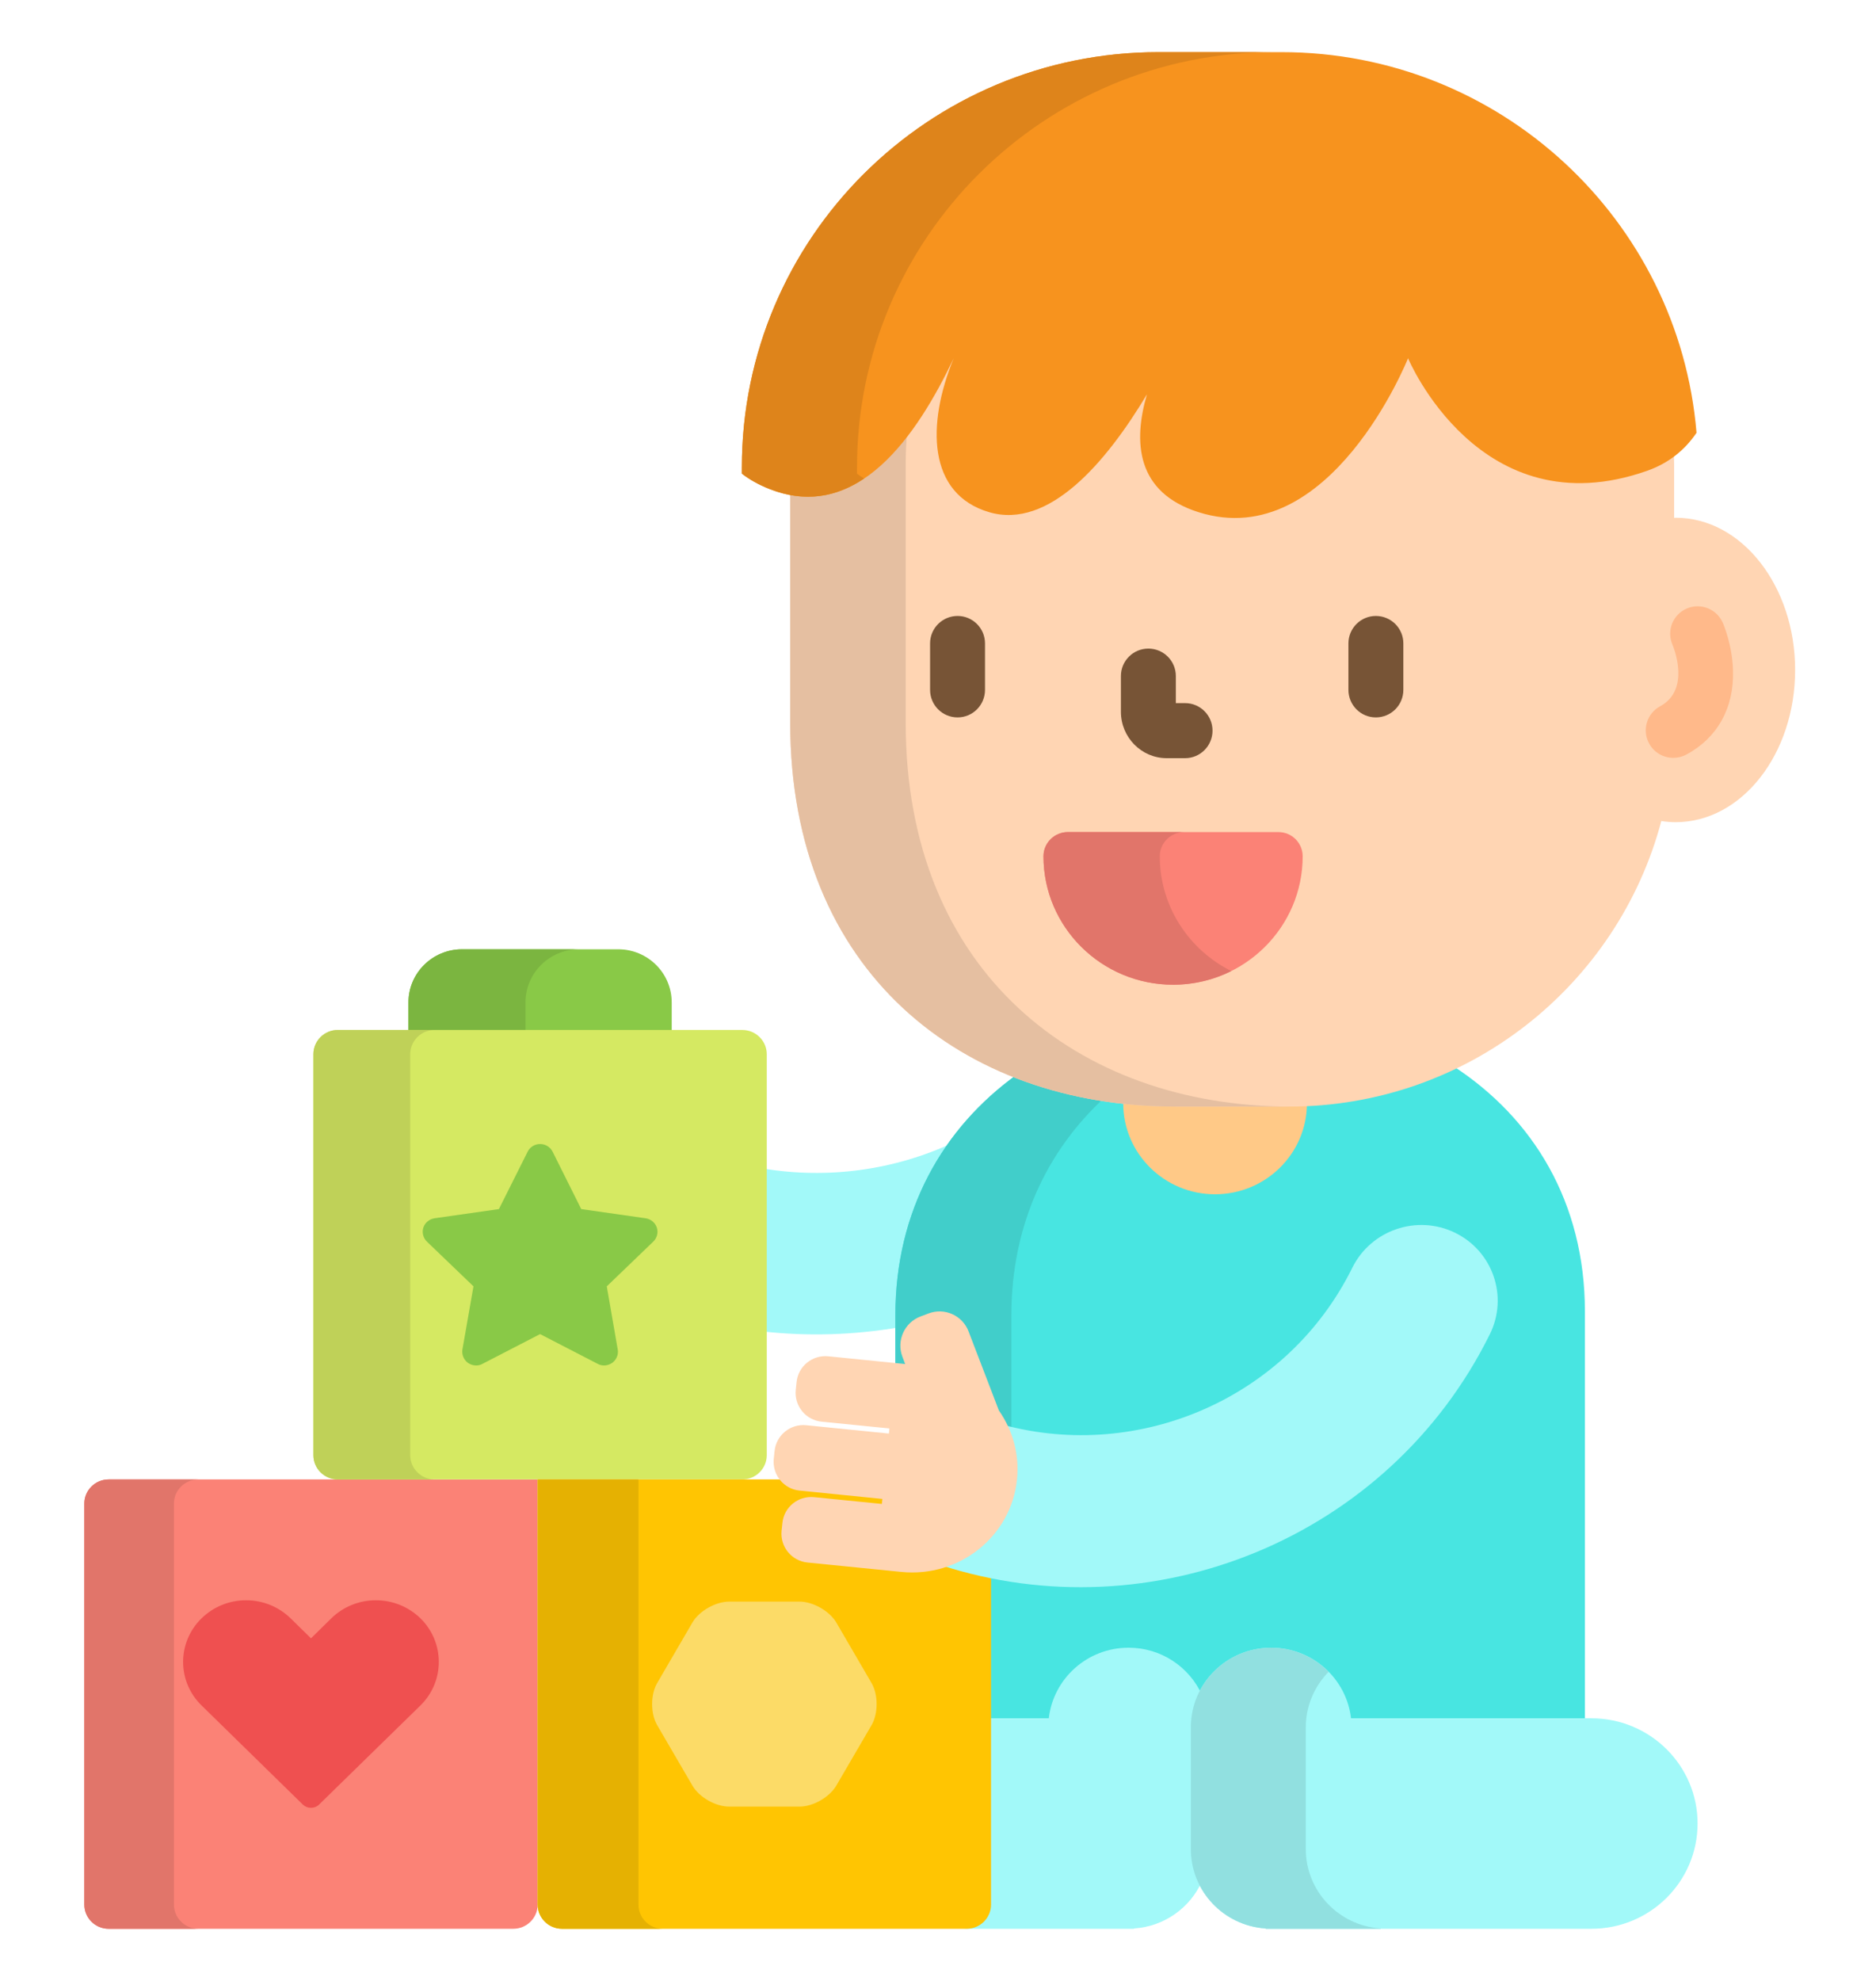 <svg width="18" height="19" viewBox="0 0 18 19" fill="none" xmlns="http://www.w3.org/2000/svg">
<g clip-path="url(#clip0_336_336)">
<path d="M1.042 14.19C0.914 14.19 0.809 14.294 0.809 14.421V18.268C0.809 18.396 0.914 18.5 1.042 18.5H4.925C5.054 18.5 5.159 18.396 5.159 18.268V14.19H1.042Z" fill="#FB8276"/>
<path d="M8.627 12.615C8.627 11.992 8.808 11.426 9.148 10.959C8.575 11.227 7.936 11.31 7.322 11.208V12.771C7.756 12.819 8.196 12.805 8.627 12.731V12.615Z" fill="#A2F9F9"/>
<path d="M13.941 10.224C13.46 10.452 12.925 10.579 12.367 10.579H11.278C10.734 10.579 10.22 10.484 9.76 10.305C9.045 10.818 8.591 11.615 8.591 12.615V13.109L8.736 13.124L8.718 13.071L8.691 13C8.666 12.934 8.669 12.862 8.698 12.798C8.727 12.734 8.779 12.684 8.845 12.659L8.921 12.631C8.951 12.619 8.983 12.614 9.014 12.614C9.124 12.614 9.223 12.682 9.261 12.784L9.552 13.545L9.555 13.548C9.587 13.594 9.615 13.642 9.638 13.692L9.646 13.707L9.662 13.711C9.895 13.77 10.135 13.8 10.376 13.8C11.486 13.8 12.519 13.162 13.007 12.175C13.126 11.934 13.368 11.785 13.638 11.785C13.745 11.785 13.847 11.808 13.944 11.855C14.112 11.936 14.237 12.077 14.298 12.253C14.358 12.428 14.345 12.616 14.263 12.782C13.9 13.517 13.337 14.13 12.634 14.555C11.95 14.969 11.166 15.188 10.367 15.188C10.367 15.188 10.367 15.188 10.367 15.188C10.066 15.188 9.767 15.156 9.473 15.094V16.516H10.094L10.098 16.485C10.14 16.117 10.454 15.839 10.829 15.839C11.104 15.839 11.354 15.99 11.482 16.232L11.513 16.292L11.544 16.232C11.671 15.99 11.921 15.839 12.197 15.839C12.571 15.839 12.885 16.117 12.928 16.485L12.931 16.516H15.207V12.579C15.207 11.534 14.711 10.723 13.941 10.224Z" fill="#48E5E1"/>
<path d="M8.736 13.124L8.718 13.071L8.691 13C8.666 12.934 8.669 12.862 8.698 12.798C8.727 12.734 8.779 12.684 8.845 12.659L8.921 12.631C8.951 12.619 8.983 12.614 9.014 12.614C9.124 12.614 9.223 12.682 9.261 12.784L9.552 13.545L9.555 13.548C9.587 13.594 9.615 13.642 9.638 13.692L9.646 13.707L9.662 13.711C9.676 13.715 9.69 13.718 9.704 13.722V12.615C9.704 11.75 10.045 11.036 10.599 10.527C10.305 10.482 10.023 10.408 9.76 10.305C9.045 10.818 8.591 11.615 8.591 12.615V13.109L8.736 13.124Z" fill="#41CECA"/>
<path d="M11.461 16.568C11.461 16.456 11.487 16.351 11.533 16.257C11.412 15.99 11.143 15.804 10.829 15.804C10.432 15.804 10.107 16.1 10.063 16.481H9.473V18.268C9.473 18.396 9.368 18.5 9.239 18.5H10.881V18.497C11.172 18.478 11.419 18.298 11.532 18.046C11.487 17.952 11.461 17.847 11.461 17.736V16.568Z" fill="#A2F9F9"/>
<path d="M12.144 18.497V18.5H15.269C15.832 18.5 16.288 18.048 16.288 17.49C16.288 16.933 15.832 16.481 15.269 16.481H12.963C12.919 16.1 12.593 15.804 12.197 15.804C11.771 15.804 11.426 16.146 11.426 16.568V17.736C11.426 18.14 11.743 18.471 12.144 18.497Z" fill="#A2F9F9"/>
<path d="M12.529 17.736V16.568C12.529 16.361 12.613 16.173 12.748 16.035C12.608 15.893 12.413 15.804 12.197 15.804C11.771 15.804 11.426 16.146 11.426 16.568V17.736C11.426 18.14 11.743 18.471 12.144 18.497V18.5H13.248V18.497C12.847 18.471 12.529 18.14 12.529 17.736Z" fill="#91E0E0"/>
<path d="M12.367 10.579H11.278C11.108 10.579 10.941 10.569 10.777 10.551V10.582C10.777 11.064 11.172 11.455 11.658 11.455C12.145 11.455 12.54 11.064 12.54 10.582V10.575C12.482 10.578 12.425 10.579 12.367 10.579Z" fill="#FFC987"/>
<path d="M16.078 4.966C16.073 4.966 16.068 4.967 16.063 4.967V4.452C16.063 4.412 16.062 4.373 16.061 4.334C15.982 4.397 15.893 4.446 15.794 4.482C15.574 4.559 15.359 4.599 15.155 4.599C15.155 4.599 15.155 4.599 15.155 4.599C14.048 4.599 13.547 3.434 13.542 3.422L13.509 3.343L13.477 3.423C13.471 3.438 12.864 4.933 11.85 4.933C11.739 4.933 11.625 4.915 11.511 4.879C11.03 4.728 10.872 4.362 11.039 3.792L10.975 3.764C10.663 4.284 10.185 4.904 9.678 4.904C9.619 4.904 9.559 4.896 9.502 4.879C9.313 4.824 9.178 4.714 9.1 4.552C8.973 4.287 9.004 3.886 9.184 3.449L9.12 3.421C8.7 4.301 8.253 4.729 7.753 4.729C7.697 4.729 7.64 4.724 7.582 4.712V6.932C7.582 9.323 9.236 10.614 11.277 10.614H12.367C14.081 10.614 15.522 9.452 15.94 7.875C15.985 7.882 16.031 7.886 16.078 7.886C16.711 7.886 17.224 7.233 17.224 6.426C17.224 5.62 16.711 4.966 16.078 4.966Z" fill="#FFD5B3"/>
<path d="M8.69 6.932V4.452C8.69 4.344 8.695 4.237 8.704 4.132C8.406 4.532 8.092 4.729 7.753 4.729C7.697 4.729 7.64 4.724 7.582 4.712V6.932C7.582 9.323 9.236 10.614 11.278 10.614H12.367C12.369 10.614 12.371 10.614 12.373 10.614C10.338 10.609 8.69 9.318 8.69 6.932Z" fill="#E5BFA1"/>
<path d="M13.201 6.881C13.056 6.881 12.938 6.763 12.938 6.617V6.171C12.938 6.026 13.056 5.908 13.201 5.908C13.347 5.908 13.465 6.026 13.465 6.171V6.617C13.465 6.763 13.347 6.881 13.201 6.881Z" fill="#775436"/>
<path d="M9.188 6.881C9.042 6.881 8.924 6.763 8.924 6.617V6.171C8.924 6.026 9.042 5.908 9.188 5.908C9.333 5.908 9.451 6.026 9.451 6.171V6.617C9.451 6.763 9.333 6.881 9.188 6.881Z" fill="#775436"/>
<path d="M11.371 7.272H11.194C10.952 7.272 10.755 7.072 10.755 6.827V6.484C10.755 6.339 10.873 6.221 11.018 6.221C11.164 6.221 11.282 6.339 11.282 6.484V6.744H11.371C11.516 6.744 11.634 6.862 11.634 7.008C11.634 7.154 11.516 7.272 11.371 7.272Z" fill="#775436"/>
<path d="M11.256 9.445C10.57 9.445 10.012 8.893 10.012 8.213C10.012 8.085 10.117 7.981 10.246 7.981H12.266C12.395 7.981 12.499 8.085 12.499 8.213C12.499 8.893 11.942 9.445 11.256 9.445Z" fill="#FB8276"/>
<path d="M11.128 8.213C11.128 8.085 11.233 7.981 11.362 7.981H10.246C10.117 7.981 10.012 8.085 10.012 8.213C10.012 8.893 10.57 9.445 11.256 9.445C11.456 9.445 11.646 9.398 11.814 9.314C11.408 9.111 11.128 8.694 11.128 8.213Z" fill="#E1756A"/>
<path d="M12.295 0.5H11.117C8.908 0.5 7.118 2.283 7.118 4.484V4.543C7.192 4.6 7.279 4.649 7.38 4.689C8.228 5.025 8.8 4.173 9.151 3.436C8.89 4.069 8.898 4.739 9.492 4.913C10.064 5.08 10.614 4.435 11.005 3.782C10.871 4.239 10.901 4.724 11.501 4.913C12.763 5.311 13.51 3.436 13.51 3.436C13.51 3.436 14.198 5.083 15.806 4.515C16.014 4.441 16.167 4.315 16.278 4.151C16.108 2.107 14.39 0.5 12.295 0.5Z" fill="#F7931E"/>
<path d="M8.223 4.543V4.484C8.223 2.283 10.013 0.5 12.221 0.5H11.117C8.908 0.5 7.118 2.283 7.118 4.484V4.543C7.192 4.6 7.279 4.649 7.38 4.689C7.729 4.828 8.031 4.764 8.291 4.59C8.267 4.575 8.244 4.56 8.223 4.543Z" fill="#DE841B"/>
<path d="M6.445 9.914V9.615C6.445 9.333 6.215 9.105 5.931 9.105H4.434C4.149 9.105 3.919 9.333 3.919 9.615V9.914H6.445Z" fill="#89C947"/>
<path d="M5.042 9.914V9.615C5.042 9.333 5.272 9.105 5.556 9.105H4.434C4.15 9.105 3.919 9.333 3.919 9.615V9.914H5.042Z" fill="#7BB540"/>
<path d="M7.357 13.958C7.357 14.085 7.252 14.19 7.123 14.19H3.241C3.112 14.19 3.007 14.085 3.007 13.958V10.111C3.007 9.984 3.112 9.879 3.241 9.879H7.123C7.252 9.879 7.357 9.984 7.357 10.111V13.958Z" fill="#D5E962"/>
<path d="M5.796 13.097C5.775 13.097 5.753 13.092 5.734 13.081L5.182 12.796L4.63 13.081C4.611 13.092 4.59 13.097 4.568 13.097C4.541 13.097 4.513 13.088 4.49 13.072C4.449 13.042 4.429 12.992 4.437 12.943L4.543 12.338L4.096 11.909C4.06 11.874 4.047 11.822 4.062 11.774C4.078 11.727 4.12 11.692 4.17 11.685L4.787 11.597L5.063 11.046C5.085 11.001 5.132 10.973 5.182 10.973C5.233 10.973 5.279 11.001 5.302 11.046L5.577 11.597L6.194 11.685C6.244 11.692 6.286 11.727 6.302 11.774C6.318 11.822 6.304 11.874 6.268 11.909L5.822 12.338L5.927 12.943C5.936 12.992 5.915 13.042 5.874 13.072C5.851 13.088 5.823 13.097 5.796 13.097Z" fill="#89C947"/>
<path d="M1.669 18.268V14.421C1.669 14.294 1.774 14.19 1.903 14.19H1.042C0.914 14.19 0.809 14.294 0.809 14.421V18.268C0.809 18.396 0.914 18.5 1.042 18.5H1.903C1.774 18.5 1.669 18.396 1.669 18.268Z" fill="#E1756A"/>
<path d="M2.984 17.34C2.954 17.34 2.927 17.329 2.906 17.309L1.934 16.358C1.698 16.128 1.698 15.753 1.934 15.522C2.048 15.411 2.2 15.349 2.361 15.349C2.522 15.349 2.674 15.411 2.788 15.522L2.984 15.714L3.179 15.522C3.293 15.411 3.445 15.349 3.606 15.349C3.768 15.349 3.919 15.411 4.034 15.522C4.269 15.753 4.269 16.128 4.034 16.358L3.061 17.309C3.041 17.329 3.013 17.34 2.984 17.34Z" fill="#EF5050"/>
<path d="M9.092 14.995L9.081 14.992L9.07 14.995C8.967 15.03 8.861 15.047 8.752 15.047C8.719 15.047 8.685 15.046 8.651 15.042L7.751 14.952C7.618 14.938 7.521 14.819 7.534 14.687L7.542 14.611C7.555 14.487 7.658 14.394 7.783 14.394C7.791 14.394 7.799 14.394 7.807 14.395L8.492 14.464L8.504 14.345L7.676 14.262C7.618 14.256 7.566 14.231 7.526 14.19H5.159V18.268C5.159 18.396 5.264 18.5 5.393 18.5H9.275C9.404 18.5 9.509 18.396 9.509 18.268V15.101C9.368 15.073 9.229 15.038 9.092 14.995Z" fill="#FFC502"/>
<path d="M6.126 18.268V14.19H5.159V18.268C5.159 18.396 5.264 18.5 5.393 18.5H6.359C6.231 18.5 6.126 18.396 6.126 18.268Z" fill="#E5B102"/>
<path d="M6.995 17.328C6.866 17.328 6.708 17.238 6.644 17.127L6.305 16.546C6.241 16.435 6.241 16.255 6.305 16.144L6.644 15.562C6.708 15.452 6.866 15.362 6.995 15.362H7.673C7.801 15.362 7.959 15.452 8.024 15.562L8.363 16.144C8.427 16.255 8.427 16.435 8.363 16.546L8.024 17.127C7.959 17.238 7.801 17.328 7.673 17.328H6.995Z" fill="#FCDB67"/>
<path d="M3.936 13.958V10.111C3.936 9.984 4.041 9.879 4.17 9.879H3.241C3.112 9.879 3.007 9.984 3.007 10.111V13.958C3.007 14.085 3.112 14.19 3.241 14.19H4.17C4.041 14.19 3.936 14.085 3.936 13.958Z" fill="#BFD158"/>
<path d="M16.055 7.269C15.961 7.269 15.87 7.219 15.823 7.131C15.753 7.003 15.801 6.843 15.929 6.774C16.228 6.612 16.054 6.201 16.047 6.183C15.989 6.05 16.05 5.895 16.184 5.837C16.317 5.779 16.473 5.841 16.53 5.974C16.54 5.995 16.621 6.19 16.628 6.43C16.639 6.789 16.48 7.076 16.18 7.238C16.14 7.259 16.097 7.269 16.055 7.269Z" fill="#FFB98A"/>
<path d="M13.959 11.823C13.595 11.647 13.154 11.798 12.975 12.16C12.356 13.412 10.932 14.019 9.625 13.666C9.706 13.827 9.741 14.007 9.723 14.187C9.683 14.586 9.399 14.906 9.023 15.011C11.053 15.671 13.326 14.757 14.295 12.797C14.474 12.435 14.323 11.999 13.959 11.823Z" fill="#A2F9F9"/>
<path d="M7.499 14.683L7.507 14.608C7.522 14.456 7.658 14.345 7.811 14.36L8.461 14.425L8.466 14.377L7.672 14.297C7.52 14.282 7.409 14.146 7.424 13.993L7.432 13.918C7.447 13.766 7.583 13.655 7.735 13.67L8.529 13.75L8.534 13.701L7.884 13.636C7.731 13.621 7.62 13.485 7.635 13.332L7.643 13.257C7.658 13.105 7.794 12.994 7.947 13.009L8.683 13.083L8.685 13.084L8.658 13.012C8.6 12.858 8.678 12.685 8.832 12.627L8.909 12.598C9.063 12.539 9.236 12.617 9.294 12.772L9.584 13.528C9.715 13.715 9.783 13.947 9.758 14.19C9.703 14.736 9.206 15.133 8.648 15.077L7.748 14.987C7.595 14.972 7.484 14.835 7.499 14.683Z" fill="#FFD5B3"/>
</g>
<defs>
<clipPath id="clip0_336_336">
<rect width="18" height="18" fill="white" transform="translate(0 0.5)"/>
</clipPath>
</defs>
</svg>
